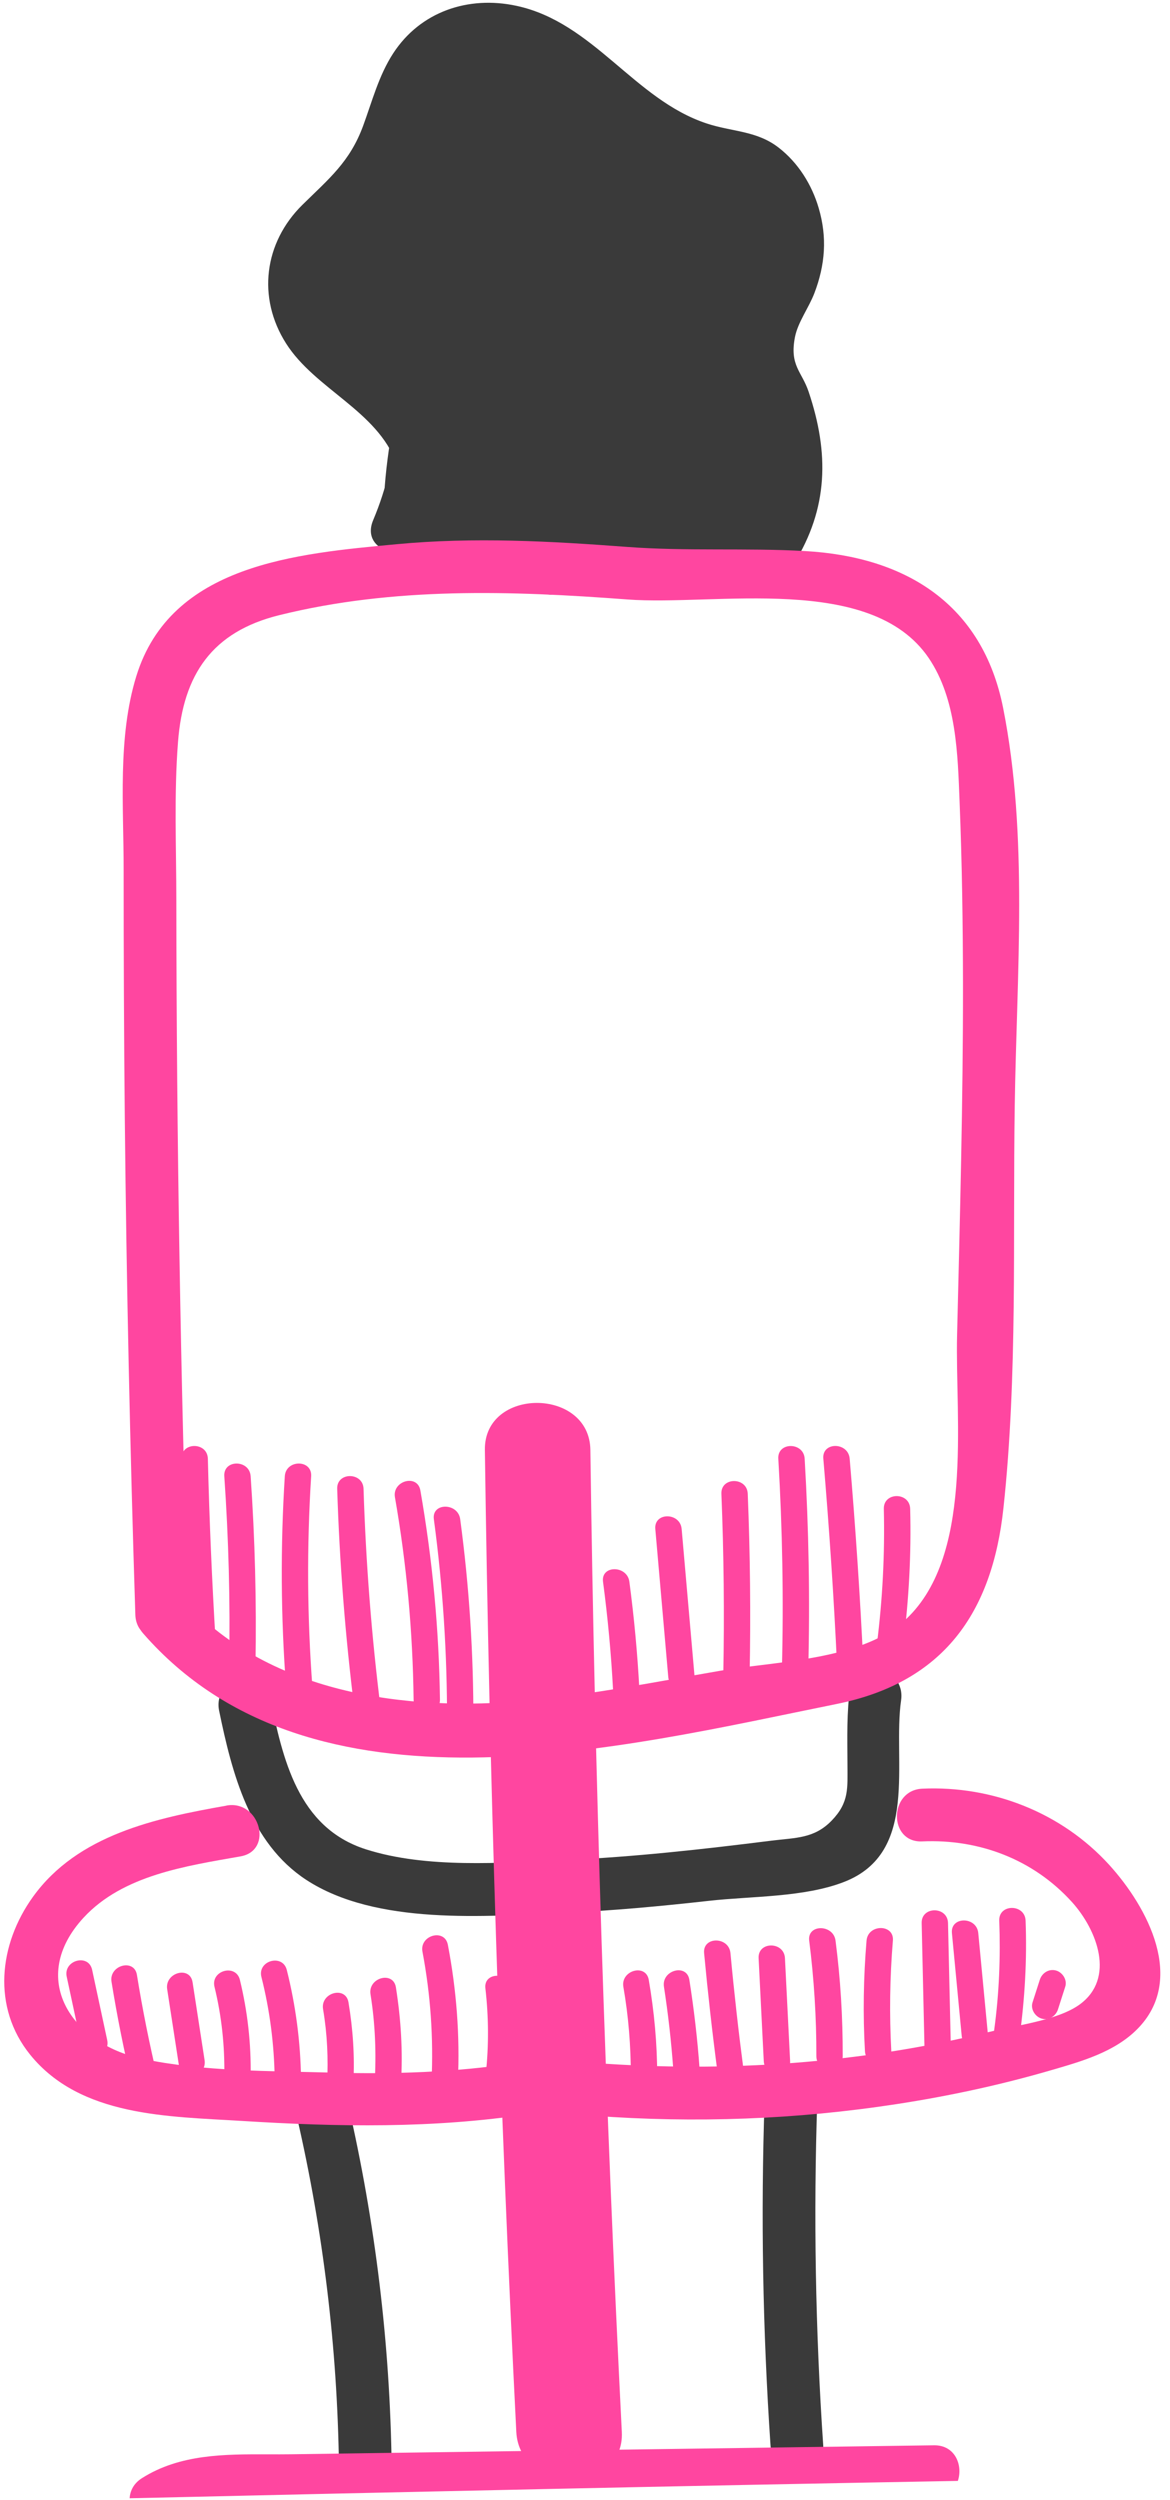 <svg width="111" height="237" viewBox="0 0 111 237" fill="none" xmlns="http://www.w3.org/2000/svg">
<path d="M20.79 162.19C22 168.07 23.7 174.72 29.06 178.22C35.7 182.55 46.05 181.67 53.54 181.34C58.14 181.14 62.73 180.71 67.3 180.2C71.33 179.75 76.3 179.89 80.11 178.4C87.25 175.6 84.66 166.95 85.49 161.18C85.94 158.03 81.12 156.67 80.67 159.85C80.31 162.39 80.39 164.72 80.4 167.28C80.4 169.51 80.58 170.86 78.91 172.59C77.24 174.32 75.49 174.21 73.19 174.5C66.66 175.32 60.12 176.05 53.54 176.34C47.57 176.6 40.47 177.16 34.71 175.32C28.25 173.26 26.82 166.74 25.61 160.86C24.96 157.71 20.14 159.04 20.79 162.19Z" fill="#3A3A3A"/>
<path d="M27.93 199.67C30.51 210.53 31.91 221.54 32.14 232.7C32.2 235.91 37.2 235.92 37.14 232.7C36.91 221.1 35.44 209.63 32.76 198.34C32.02 195.21 27.19 196.54 27.94 199.67H27.93Z" fill="#3A3A3A"/>
<path d="M72.54 199.061C72.17 209.991 72.36 220.911 73.1 231.821C73.32 235.011 78.32 235.041 78.1 231.821C77.36 220.911 77.17 209.991 77.54 199.061C77.65 195.841 72.65 195.851 72.54 199.061Z" fill="#3A3A3A"/>
<path d="M40.15 50.71C41.63 47.17 42.3 43.74 42.4 39.92C42.47 37.15 38.07 36.46 37.49 39.26C36.54 43.81 36.17 48.29 36.43 52.93C36.56 55.2 39.95 56.6 41.09 54.19C42.8 50.59 44.12 46.99 45.05 43.1L40.23 41.77C39.39 45.71 39.35 49.44 40.06 53.4C40.47 55.71 43.52 55.58 44.63 54C46.79 50.93 47.74 47.73 47.72 43.98C47.71 41.17 43.56 40.57 42.81 43.32C41.99 46.33 40.69 52.46 44.4 54.13C45.45 54.6 46.56 54.57 47.43 53.74C49.95 51.33 50.93 47.12 51.53 43.83C52.13 40.54 47.77 39.43 46.71 42.5C45.49 46.05 45.02 49.43 45.21 53.17L46.45 51.01L46.32 51.1C43.69 52.92 46.19 57.26 48.84 55.42C47.38 56.44 51.01 55.61 51.86 54.54C54.05 51.78 54.7 46.8 55.24 43.5C55.75 40.39 51.28 39 50.42 42.17C49.56 45.34 47.31 53.1 50.53 55.61C51.19 56.12 52.09 56.61 52.96 56.25C56.8 54.67 57.98 48.17 58.73 44.58C59.41 41.35 55.13 40.34 53.91 43.25C52.69 46.16 49.96 54.93 54.76 56.27C59.56 57.61 62.18 47.94 62.96 45.05C63.67 42.41 59.6 40.47 58.39 43.12C56.83 46.53 54.39 51.93 57.51 55.05C58.67 56.21 60.6 55.91 61.44 54.54C63.42 51.32 65.01 48.02 66.37 44.49L61.55 43.16C60.84 46.12 59.17 49.57 60.82 52.41C61.22 53.1 62.13 53.75 62.98 53.65C67.3 53.15 69.26 47.96 71.47 44.69L67.15 42.17C65.21 45.52 64.42 48.89 64.83 52.74C65.1 55.25 67.99 56.09 69.49 54C71.49 51.21 72.9 48.34 73.98 45.09C74.91 42.28 70.92 40.91 69.41 43.16C67.12 46.59 64.62 51.75 67.59 55.37C68.17 56.08 69.2 56.17 70.02 56.01C73.87 55.27 75.18 50.28 75.93 46.96C76.54 44.26 72.82 42.5 71.36 45.03C69.77 47.8 69.41 50.34 69.83 53.47C70.08 55.35 72.85 55.84 74.01 54.57C75.43 53.01 76.21 51.65 76.73 49.61C77.44 46.77 73.75 45.39 72.16 47.68C71.14 49.16 70.79 50.46 70.63 52.23C70.4 54.84 74.07 55.44 75.29 53.49C78.61 48.18 78.66 42.92 76.72 37.15C76.07 35.2 74.89 34.67 75.42 31.95C75.7 30.54 76.74 29.16 77.26 27.8C78.29 25.11 78.49 22.5 77.67 19.72C77.02 17.5 75.72 15.43 73.89 14.01C71.79 12.37 69.47 12.51 67.03 11.7C60.16 9.42 56.31 2.12 48.99 0.55C44.42 -0.43 39.88 1.1 37.3 5.06C35.93 7.17 35.31 9.59 34.45 11.93C33.19 15.35 31.21 16.94 28.69 19.42C25.05 23 24.38 28.22 27.14 32.56C29.9 36.9 35.79 38.94 37.61 43.93C38.51 46.41 42.7 46.27 42.52 43.27C42.09 36.21 40.62 29.48 37.92 22.92C37.07 20.86 34.69 20.51 33.35 22.32C32.34 23.7 31.68 25.01 31.02 26.58C29.94 29.17 34.47 31.11 35.59 28.51C36.61 26.14 37.62 23.77 38.64 21.4C39.88 18.51 36.1 16.09 34.32 18.88C32.68 21.45 31.25 24.06 29.99 26.83C28.91 29.19 31.96 32.23 33.92 29.86C36.5 26.73 41.88 21.53 38.62 17.5C37.51 16.12 35.55 16.86 34.69 18.01C32.2 21.36 30.53 24.9 29.46 28.93C28.86 31.21 31.96 33.35 33.64 31.36C36.63 27.82 38.08 24.01 37.9 19.36C37.81 16.93 34.52 15.89 33.24 18.1C31.43 21.24 26.61 33.11 32.89 34.64C38.71 36.05 40.81 24.32 41.14 20.7C41.33 18.62 38.21 17.29 36.87 18.93C34.41 21.94 29.73 31.55 34.59 34.36C39.74 37.34 43.58 26.65 44.51 23.34C45.27 20.61 41.38 18.96 39.94 21.41C37.07 26.29 35.59 31.39 35.31 37.04C35.18 39.76 38.62 40.11 39.97 38.3C43.15 34.02 45.09 29.34 45.86 24.05C46.24 21.46 42.78 19.42 41.29 22.12C38.97 26.33 37.78 30.68 37.63 35.48C37.54 38.19 40.92 38.57 42.29 36.74C44.82 33.36 46.57 29.77 47.78 25.73C48.6 23 44.63 21.36 43.21 23.8C40.67 28.18 39.33 32.74 39.01 37.79C38.84 40.54 42.33 40.81 43.67 39.05C46.52 35.31 48.37 31.23 49.34 26.63C49.9 23.98 46.16 22.07 44.77 24.7C41.78 30.37 41.2 37.3 39.94 43.51C39.42 46.09 43.33 48.2 44.51 45.44C46.86 39.96 48.74 34.39 50.1 28.57C50.84 25.41 46.34 24.22 45.28 27.24C43.68 31.8 39.51 43.96 44.79 47.31C45.83 47.97 47.69 47.63 48.21 46.41C50.75 40.51 52.75 34.52 54.13 28.24C54.83 25.08 50.36 23.88 49.31 26.91C47.14 33.14 45.84 39.47 45.26 46.03C45.04 48.52 48.8 49.41 49.92 47.29C53.46 40.59 55.62 33.62 56.63 26.11C56.86 24.41 54.86 23.38 53.47 23.7C50.32 24.43 49.49 27.67 48.64 30.43C47.22 35.03 46.66 39.82 46.68 44.62C46.69 47.26 49.95 47.81 51.34 45.88C55.25 40.44 56.69 32.9 58.56 26.57C59.35 23.9 55.28 22.07 53.99 24.64C50.78 31.07 49.21 37.8 49.38 44.99C49.42 46.99 52.19 48.5 53.65 46.76C58.05 41.51 59.58 33.29 61.87 26.93L57.05 25.6C54.63 32.48 53.18 39.5 52.57 46.76C52.31 49.81 56.51 49.81 57.48 47.42C60.12 40.91 62.47 34.3 64.79 27.67C65.86 24.62 61.06 23.35 59.97 26.34C57.62 32.79 55.66 39.34 54.08 46.02C53.51 48.46 56.42 50.18 58.26 48.45C60.57 46.28 61.32 42.76 62.41 39.87C64.01 35.64 65.61 31.4 67.2 27.17C68.19 24.54 63.82 22.67 62.63 25.24C60.1 30.72 58.27 36.32 57.18 42.26C56.7 44.9 60.3 46.82 61.75 44.19C64.45 39.28 66.29 34.07 68.03 28.77C69.05 25.67 64.33 24.48 63.21 27.44C61.39 32.27 60.24 37.15 59.57 42.26C59.24 44.81 63.1 45.54 64.23 43.52C66.39 39.68 67.64 35.61 68.77 31.37C69.6 28.25 64.85 26.95 63.95 30.04C62.83 33.88 62.13 37.7 61.73 41.68C61.48 44.13 65.33 45.11 66.39 42.94C68.04 39.56 69.36 36.15 70.38 32.53L65.56 31.2C64.39 35.48 63.52 39.76 62.92 44.16C62.58 46.71 66.05 48.85 67.49 46.09C68.93 43.33 70.1 40.34 70.85 37.15L66.03 35.82C65.52 38.43 65.19 41.01 65.02 43.67C64.85 46.33 68.47 46.97 69.68 44.93C70.76 43.12 71.69 41.29 72.51 39.35L67.94 38.75C68.34 40.89 67.44 43.4 69.85 44.76C71.99 45.97 73.41 44.52 74.97 43.3L70.79 42.2C71.09 43.42 71.42 43.97 72.3 44.85C74.43 46.98 77.34 44.29 76.23 41.82C74.71 38.43 73.74 34.93 73.44 31.22C73.24 28.77 73.28 26.55 72.35 24.24C71.47 22.06 68.28 21.69 67.53 24.24C66.78 26.79 67.05 28.7 68.5 30.86C69.5 32.36 71.87 32.6 72.82 30.86C74.46 27.85 76.64 20.9 71.5 19.98C66.92 19.16 63.55 26.63 66.62 29.83C73.84 37.37 77.78 12.02 67.44 18.17C64.26 20.06 61.5 26.92 65.18 29.59C69.48 32.72 72.57 26.74 72.36 23.11C72.13 19.01 68.41 14.27 64.19 17.73C61.05 20.31 60.45 27.09 65.05 28.38C74.69 31.09 71.5 6.13 61.8 18.31C59.58 21.09 57.34 27.86 61.74 29.93C66.86 32.34 68.28 24.93 68.33 21.53C68.55 5.36 49.94 22.29 56.81 29.42C64.18 37.07 70.08 9.85 58.49 15.1C54.56 16.88 49.12 24.67 52.18 28.98C55.68 33.9 61.42 28.07 62.4 24.29C63.38 20.51 62.76 11.13 56.88 11.83C50.66 12.58 48.57 23.35 48.73 28.13C48.78 29.53 49.84 30.56 51.23 30.63C60.23 31.05 65.6 11.46 56.16 11.46C51.22 11.46 47.26 18.88 46.03 22.81C44.72 27.01 47.22 31.64 52.14 29.29C56.44 27.24 58.7 21.45 58.31 16.93C57.92 12.41 54.25 10.03 50.14 12.71C46.74 14.93 41.63 22.2 43.86 26.56C46.09 30.92 51.07 28.23 52.95 25.13C55.06 21.64 57.1 12.24 50.76 11.65C45 11.11 40.7 18.99 39.28 23.47C38.68 25.38 40.58 26.93 42.36 26.55C46.02 25.75 48.56 23.33 50.1 19.96C51.28 17.37 53.07 12.54 50.58 10.06C44.73 4.22 38.97 18.43 38.55 22.27C38.37 23.95 40.29 25.03 41.71 24.68C47.8 23.17 51.45 13.91 47.46 8.83C46.88 8.09 45.85 8.07 45.03 8.19C39.57 8.99 38.13 18.34 37.78 22.64C37.59 24.98 40.55 25.7 42.05 24.41C45.4 21.51 50.16 12.76 47.1 8.36C42.9 2.31 37.19 15.08 36.1 17.57C35.01 20.06 37.99 22.93 40.03 20.6C43.39 16.76 45.03 12.45 44.82 7.33C44.72 5.01 42.22 4.24 40.55 5.56C36.95 8.41 35.17 12.23 34.9 16.77C34.76 19.06 37.66 19.89 39.17 18.54C42.84 15.23 44.63 10.8 44.2 5.86C44.02 3.82 41.54 2.42 39.93 4.09C37.75 6.36 34.56 13.48 39.67 14.78C44.78 16.08 47.23 8.55 46.85 5.04C46.59 2.66 43.59 1.54 42.19 3.78C40.19 6.99 40.38 13.19 45.78 12.37C49.68 11.77 51.75 5.65 48.77 2.98C47.87 2.17 46.81 2.1 45.74 2.59C41.57 4.51 42.67 12.39 46.56 14.07C51.72 16.31 55.74 10.31 53.76 5.82C53.42 5.04 52.4 4.58 51.6 4.58C46.58 4.56 45.37 12.41 49.11 15.11C54.11 18.72 57.47 12.44 56.43 8.16C55.91 6.01 52.96 5.79 51.86 7.56C49.86 10.78 49.17 16.99 54.57 17.33C59.27 17.63 59.79 11.88 58.27 8.72C57.92 7.99 56.92 7.42 56.11 7.48C48.38 8.03 53.55 21.29 61.12 17.52C61.89 17.14 62.37 16.19 62.36 15.36C62.34 14 61.92 13.15 60.71 12.46C59.5 11.77 57.97 12.17 57.29 13.36C56.36 14.98 56.25 15.19 55.89 17.03C55.26 20.17 60.08 21.52 60.71 18.36L61.61 15.89L58.19 16.79L58.59 17.02L57.35 14.86V15.37C57.77 14.65 58.18 13.93 58.59 13.21L57.45 11.31L55.29 12.55L56.1 12.49L53.94 11.25L56.17 10.09L51.6 9.49V9.58C50.87 9.17 50.15 8.75 49.44 8.34C48.21 8.48 47.81 8 48.25 6.9L45.22 6.51L46.49 6.3L41.83 5.04C42.33 6.98 41.61 8.62 39.65 9.96L42.08 10.6L43.44 7.63L39.17 5.86C39.5 9.57 38.4 12.49 35.6 15.01L39.87 16.78C40.07 13.45 41.51 11.12 44.06 9.11L39.79 7.34C39.95 11.14 38.99 14.2 36.46 17.08L40.39 20.11C41.56 17.44 43.11 13.28 45.56 11.52H43.04C42.41 11.24 42.24 14.48 41.92 15.55C41.24 17.76 40.24 19.39 38.5 20.89L42.77 22.66C42.91 20.91 43.82 13.4 46.35 13.03L43.92 12.39C43.92 12.39 43.77 14.77 43.71 15.11C43.38 17.28 43.01 19.22 40.37 19.88L43.53 22.29C43.73 20.46 44.24 18.73 45.22 17.16C45.52 16.58 45.91 16.07 46.4 15.63C47.31 15.13 47.44 14.48 46.79 13.69C46.23 14.55 46.27 16.17 45.87 17.17C44.86 19.7 43.61 21.19 41 21.76L44.08 24.84C44.71 22.84 45.74 20.07 47.52 18.76C52.54 15.03 48.17 24.08 47.4 23.49L48.64 25.65C48.5 23.93 50.08 17.02 52.68 17.69C55.28 18.36 50.91 24.22 50.85 24.19C50.3 23.87 54.11 18.13 54.7 17.85C56.96 16.8 55.96 19.49 55.54 20.84C54.96 22.71 53.82 25.8 51.23 25.68L53.73 28.18C53.64 25.48 53.96 22.82 55.21 20.38C55.52 19.77 56.89 17.08 57.49 17.06C57.57 17.06 57.74 21.63 57.68 21.99C57.53 23.04 57.3 24.04 56.76 24.98C56.4 25.6 57.41 23.17 57.64 22.77C60.81 17.38 60.3 25.32 58.28 25.73L60.71 26.37C59.81 25.35 62.57 19.97 63.47 20.16C63.6 20.19 62.94 24 63 24.2C63.95 27.08 64.93 22.45 65.59 21.71C67.31 19.79 64.99 21.34 65.91 22.05C65.44 23.29 65.58 23.61 66.32 23C66.56 22.88 66.8 22.74 67.02 22.59C67.31 22.73 69.12 23.89 68.95 23.46C69.72 25.45 65.35 25.12 71.48 25.04L69.32 23.8C70.27 25.09 69.11 27.23 68.48 28.39H72.8L72.33 25.62H67.51C68.72 28.6 68.36 32.05 68.91 35.2C69.46 38.35 70.56 41.41 71.89 44.39L75.82 41.36L75.59 40.91C75.1 38.9 72.8 38.72 71.41 39.81C70.62 40.37 70.51 40.48 71.08 40.15L73.24 41.39C72.81 40.82 72.86 38.19 72.73 37.47C72.35 35.48 68.99 34.91 68.16 36.87C67.33 38.83 66.41 40.64 65.33 42.45L69.99 43.71C70.13 41.51 70.4 39.36 70.82 37.19C71.43 34.06 66.74 32.7 66 35.86C65.36 38.6 64.45 41.1 63.15 43.6L67.72 45.53C68.31 41.13 69.19 36.85 70.36 32.57C71.21 29.46 66.41 28.14 65.54 31.24C64.67 34.34 63.52 37.47 62.06 40.45L66.72 41.71C67.08 38.18 67.78 34.8 68.77 31.4L63.95 30.07C62.94 33.9 61.87 37.55 59.92 41.03L64.58 42.29C65.19 37.62 66.38 33.2 68.04 28.8L63.22 27.47C61.61 32.37 59.93 37.17 57.44 41.7L62.01 43.63C63.02 38.13 64.62 32.89 66.96 27.81L62.39 25.88C61.25 28.9 60.11 31.93 58.97 34.95C57.89 37.8 56.97 42.86 54.73 44.95L58.91 47.38C60.48 40.69 62.44 34.15 64.8 27.7L59.98 26.37C57.66 33 55.31 39.61 52.67 46.12L57.58 46.78C58.15 39.96 59.61 33.4 61.88 26.95C62.95 23.9 58.14 22.62 57.06 25.62C56.07 28.36 55.09 31.09 54.1 33.83C53.03 36.81 52.17 40.8 50.12 43.25L54.39 45.02C54.25 38.72 55.51 32.83 58.32 27.19L53.75 25.26C52.01 31.15 50.67 38.32 47.03 43.37L51.69 44.63C51.67 41.69 51.85 38.82 52.42 35.92C52.64 34.82 53.62 28.8 54.81 28.52L51.65 26.11C50.77 32.7 48.73 38.89 45.63 44.77L50.29 46.03C50.83 39.91 52.15 34.03 54.16 28.24L49.34 26.91C48.05 32.74 46.29 38.39 43.92 43.88L47.34 42.98C47.1 42.83 48.16 35.72 48.21 35.48C48.64 33.11 49.33 30.83 50.13 28.56L45.31 27.23C44.05 32.6 42.4 37.83 40.23 42.9L44.8 44.83C45.96 39.15 46.4 32.4 49.13 27.22L44.56 25.29C43.66 29.52 42.01 33.07 39.39 36.52L44.05 37.78C44.31 33.59 45.45 29.95 47.57 26.32L43 24.39C41.91 28.04 40.29 31.16 38.01 34.2L42.67 35.46C42.8 31.52 43.74 28.09 45.65 24.62L41.08 22.69C40.37 27.58 38.65 31.78 35.7 35.75L40.36 37.01C40.59 32.2 41.87 28.05 44.3 23.9L39.73 21.97C39.69 22.12 36.01 30.42 35.66 29.88C36.57 31.25 38 28.1 38.14 27.81C39.09 25.83 38.93 24.28 40.45 22.43L36.18 20.66C36.03 22.33 35.1 29.12 32.93 29.77L35.36 30.41C33.36 28.77 36.69 22.14 37.6 20.58L32.94 19.32C33.06 22.6 32.29 25.25 30.14 27.79L34.32 30.22C35.28 26.6 36.82 23.49 39.05 20.49L35.12 21L35.57 21.56L34.93 19.13C34.37 21.69 32.01 24.35 30.42 26.29L34.35 29.32C35.62 26.55 37.05 23.94 38.68 21.37L34.36 18.85C33.34 21.22 32.33 23.59 31.31 25.96L35.88 27.89C36.32 26.77 36.93 25.75 37.7 24.83L33.13 24.23C35.65 30.36 37.15 36.61 37.55 43.25L42.46 42.59C41.33 39.5 39.46 37.32 36.99 35.18C33.16 31.86 27.92 28.52 32.26 22.96C33.54 21.32 35.53 20.39 36.79 18.63C37.7 17.35 38.32 15.92 38.89 14.45C40.83 9.45 42.14 3.63 49.12 5.75C53.91 7.21 57.25 11.84 61.41 14.44C66.02 17.33 73.15 16.38 73.07 23.43C73.02 27.79 69.37 30.85 70.56 35.45C71.09 37.51 72.46 39.25 72.95 41.34C73.75 44.73 72.82 48.09 71.01 50.98L75.67 52.24L76.52 50.22L71.95 48.29L70.52 51.05L74.7 52.15C74.42 50.46 74.76 48.93 75.72 47.56L71.15 45.63C70.91 46.68 70.15 50.92 68.74 51.19L71.17 51.83C70.33 50.81 73.23 46.49 73.77 45.67L69.2 43.74C68.25 46.58 66.95 49.04 65.21 51.46L69.87 52.72C69.54 49.64 69.96 47.36 71.51 44.68C73.14 41.86 68.98 39.52 67.19 42.16C66.76 42.8 63.63 48.57 63.01 48.64L65.17 49.88C64.85 49.33 66.27 45.07 66.41 44.48C67.17 41.29 62.73 40.19 61.59 43.15C60.39 46.27 58.92 49.16 57.17 52L61.1 51.49C60.45 50.84 62.48 46.22 62.76 45.62L58.19 43.69C57.84 44.99 56.39 51.03 54.81 51.41L57.24 52.05C56.12 51.03 58.27 45.75 58.78 44.54L53.96 43.21C53.62 44.85 53.24 46.45 52.68 48.03L51.65 50.5C50.54 52.11 50.55 52.4 51.69 51.39L54.12 52.03C53.12 51.25 54.95 44.72 55.3 43.45L50.48 42.12C50.15 44.11 49.87 48.43 48.6 49.95C47.85 50.84 47.5 50.28 46.38 51.05C43.75 52.87 46.25 57.21 48.9 55.37C49.85 54.71 50.01 54.19 50.27 53.12C50.51 52.14 50.16 50.76 50.23 49.72C50.38 47.6 50.92 45.75 51.6 43.77L46.78 42.44C46.33 44.9 45.86 48.33 43.96 50.14L46.99 49.75C46.56 49.56 47.6 44.96 47.7 44.59L42.79 43.93C42.8 46.83 42.05 49.06 40.38 51.42L44.95 52.02C44.39 48.89 44.46 46.15 45.12 43.04C45.78 39.93 41.05 38.57 40.3 41.71C39.47 45.15 38.37 48.4 36.84 51.6L41.5 52.86C41.26 48.65 41.52 44.66 42.38 40.52L37.47 39.86C37.39 43.25 36.7 46.22 35.4 49.32C34.1 52.42 39 53.58 40.22 50.65L40.15 50.71Z" fill="#3A3A3A"/>
<path d="M17.85 153.051C17.13 130.501 16.75 107.951 16.73 85.391C16.73 80.391 16.5 75.311 16.89 70.331C17.38 63.941 20.13 59.891 26.49 58.321C37.35 55.631 48.48 56.001 59.52 56.831C67.87 57.461 82.6 54.311 88.1 62.371C90.76 66.281 90.86 71.511 91.04 76.061C91.27 81.811 91.35 87.561 91.36 93.311C91.37 104.401 91.07 115.481 90.8 126.561C90.6 134.601 92.47 147.831 85.67 153.761C81.48 157.411 73.55 157.491 68.28 158.401C62.25 159.441 56.21 160.641 50.11 161.221C38.53 162.311 25.19 160.571 17.11 151.301C14.99 148.871 11.47 152.421 13.57 154.841C29.57 173.191 58.91 165.671 79.38 161.541C89.48 159.501 94.13 152.951 95.2 142.961C96.55 130.431 96.08 117.431 96.27 104.831C96.46 92.231 97.57 79.211 95.17 67.121C93.22 57.291 85.95 52.771 76.36 52.241C70.74 51.931 65.14 52.271 59.52 51.851C52.18 51.301 44.99 50.901 37.64 51.591C28.14 52.481 16.2 53.481 12.93 64.111C11.14 69.921 11.74 76.501 11.73 82.481C11.73 90.331 11.76 98.171 11.84 106.021C12 121.711 12.34 137.401 12.84 153.081C12.94 156.291 17.94 156.301 17.84 153.081L17.85 153.051Z" fill="#FF46A0"/>
<path d="M21.48 171.18C14.76 172.36 7.37 173.94 3.13 179.82C-0.12 184.33 -0.77 190.3 2.86 194.79C7.64 200.7 16.02 200.64 22.93 201.07C32.07 201.64 41.13 201.8 50.21 200.41C53.38 199.92 52.03 195.11 48.88 195.59C43.12 196.47 37.33 196.65 31.52 196.49C25.71 196.33 19.21 196.4 13.46 195.17C6.8 193.75 2.6 187.56 7.94 181.79C11.67 177.76 17.67 176.9 22.82 175.99C25.98 175.43 24.64 170.61 21.49 171.17L21.48 171.18Z" fill="#FF46A0"/>
<path d="M56.32 200.581C65.94 201.291 75.55 200.941 85.09 199.471C90.04 198.711 94.96 197.651 99.76 196.251C102.62 195.421 105.74 194.541 107.9 192.361C112.52 187.701 108.92 180.851 105.23 176.791C100.71 171.831 94.15 169.271 87.5 169.571C84.3 169.721 84.28 174.721 87.5 174.571C92.89 174.331 98.03 176.271 101.7 180.321C104.09 182.971 105.84 187.551 102.43 190.031C100.35 191.541 96.33 192.021 93.9 192.621C81.59 195.631 68.96 196.501 56.33 195.571C53.12 195.331 53.14 200.331 56.33 200.571L56.32 200.581Z" fill="#FF46A0"/>
<path d="M46.001 137.454C46.431 168.497 47.422 199.541 48.983 230.556C49.284 236.468 59.294 236.495 58.993 230.556C57.432 199.541 56.431 168.507 56.01 137.454C55.93 131.524 45.92 131.506 46.001 137.454Z" fill="#FF46A0"/>
<path d="M20.46 155.661C20.11 149.871 19.86 144.081 19.72 138.291C19.68 136.681 17.18 136.681 17.22 138.291C17.37 144.091 17.61 149.881 17.96 155.661C18.06 157.261 20.56 157.271 20.46 155.661Z" fill="#FF46A0"/>
<path d="M24.24 157.801C24.34 151.841 24.19 145.901 23.78 139.951C23.67 138.351 21.17 138.341 21.28 139.951C21.69 145.901 21.85 151.841 21.74 157.801C21.71 159.411 24.21 159.411 24.24 157.801Z" fill="#FF46A0"/>
<path d="M29.64 159.951C29.14 153.281 29.1 146.631 29.52 139.951C29.62 138.341 27.12 138.351 27.02 139.951C26.6 146.621 26.64 153.281 27.14 159.951C27.26 161.541 29.76 161.561 29.64 159.951Z" fill="#FF46A0"/>
<path d="M36.13 162.09C35.25 155.13 34.71 148.15 34.49 141.14C34.44 139.54 31.94 139.53 31.99 141.14C32.21 148.15 32.76 155.13 33.63 162.09C33.83 163.66 36.33 163.68 36.13 162.09Z" fill="#FF46A0"/>
<path d="M41.74 161.131C41.65 154.461 41.03 147.861 39.88 141.291C39.6 139.711 37.19 140.381 37.47 141.951C38.58 148.301 39.16 154.681 39.24 161.131C39.26 162.741 41.76 162.741 41.74 161.131Z" fill="#FF46A0"/>
<path d="M60.66 160.181C60.48 156.761 60.16 153.351 59.71 149.951C59.5 148.381 57 148.361 57.21 149.951C57.66 153.351 57.98 156.761 58.16 160.181C58.25 161.781 60.75 161.791 60.66 160.181Z" fill="#FF46A0"/>
<path d="M65.9 158.991L64.67 144.951C64.53 143.361 62.03 143.341 62.17 144.951L63.4 158.991C63.54 160.581 66.04 160.601 65.9 158.991Z" fill="#FF46A0"/>
<path d="M71.12 158.751C71.23 153.031 71.17 147.321 70.94 141.611C70.88 140.011 68.38 140.001 68.44 141.611C68.67 147.321 68.73 153.031 68.62 158.751C68.59 160.361 71.09 160.361 71.12 158.751Z" fill="#FF46A0"/>
<path d="M76.68 158.281C76.85 151.611 76.73 144.951 76.34 138.291C76.25 136.691 73.74 136.681 73.84 138.291C74.23 144.951 74.35 151.611 74.18 158.281C74.14 159.891 76.64 159.891 76.68 158.281Z" fill="#FF46A0"/>
<path d="M81.92 158.031C81.61 151.441 81.17 144.861 80.61 138.281C80.47 136.691 77.97 136.671 78.11 138.281C78.67 144.851 79.11 151.441 79.42 158.031C79.5 159.631 82 159.641 81.92 158.031Z" fill="#FF46A0"/>
<path d="M85.69 155.9C86.23 151.63 86.46 147.351 86.35 143.041C86.31 141.431 83.81 141.431 83.85 143.041C83.95 147.351 83.73 151.62 83.19 155.9C82.99 157.49 85.49 157.48 85.69 155.9Z" fill="#FF46A0"/>
<path d="M44.91 163.281C44.93 156.821 44.52 150.411 43.66 144.021C43.45 142.451 40.95 142.431 41.16 144.021C42.02 150.421 42.43 156.831 42.41 163.281C42.41 164.891 44.9 164.891 44.91 163.281Z" fill="#FF46A0"/>
<path d="M10.17 193.401L8.74 186.741C8.4 185.171 5.99 185.831 6.33 187.401L7.76 194.061C8.1 195.631 10.51 194.971 10.17 193.401Z" fill="#FF46A0"/>
<path d="M14.94 196.971C14.17 193.741 13.52 190.501 12.99 187.221C12.73 185.641 10.32 186.311 10.58 187.881C11.11 191.151 11.76 194.401 12.53 197.631C12.9 199.191 15.32 198.531 14.94 196.971Z" fill="#FF46A0"/>
<path d="M19.41 195.31L18.27 187.92C18.02 186.33 15.62 187.01 15.86 188.58L17 195.97C17.25 197.56 19.65 196.88 19.41 195.31Z" fill="#FF46A0"/>
<path d="M23.78 196.83C23.83 193.74 23.49 190.7 22.76 187.7C22.38 186.14 19.97 186.8 20.35 188.36C21.03 191.15 21.33 193.96 21.28 196.83C21.25 198.44 23.75 198.44 23.78 196.83Z" fill="#FF46A0"/>
<path d="M28.56 197.071C28.51 193.581 28.06 190.151 27.21 186.761C26.82 185.201 24.41 185.861 24.8 187.421C25.6 190.591 26.01 193.791 26.06 197.061C26.08 198.671 28.58 198.671 28.56 197.061V197.071Z" fill="#FF46A0"/>
<path d="M33.52 197.54C33.66 194.94 33.49 192.39 33.06 189.82C32.79 188.24 30.38 188.91 30.65 190.48C31.05 192.82 31.15 195.16 31.03 197.53C30.94 199.14 33.44 199.13 33.53 197.53L33.52 197.54Z" fill="#FF46A0"/>
<path d="M38.04 197.54C38.23 194.47 38.04 191.44 37.56 188.4C37.3 186.82 34.9 187.49 35.15 189.06C35.6 191.87 35.71 194.69 35.54 197.54C35.44 199.15 37.94 199.14 38.04 197.54Z" fill="#FF46A0"/>
<path d="M43.44 197.321C43.64 192.961 43.31 188.661 42.49 184.371C42.19 182.791 39.78 183.461 40.08 185.031C40.85 189.101 41.13 193.171 40.94 197.311C40.87 198.921 43.37 198.911 43.44 197.311V197.321Z" fill="#FF46A0"/>
<path d="M48.59 196.601C48.88 193.891 48.87 191.201 48.55 188.501C48.37 186.921 45.86 186.901 46.05 188.501C46.36 191.201 46.38 193.901 46.09 196.601C45.92 198.201 48.42 198.191 48.59 196.601Z" fill="#FF46A0"/>
<path d="M62.35 196.83C62.35 193.76 62.07 190.72 61.55 187.7C61.28 186.12 58.87 186.79 59.14 188.36C59.63 191.17 59.85 193.98 59.85 196.83C59.85 198.44 62.35 198.44 62.35 196.83Z" fill="#FF46A0"/>
<path d="M66.37 196.121C66.17 193.301 65.84 190.49 65.4 187.69C65.15 186.11 62.74 186.781 62.99 188.351C63.39 190.931 63.68 193.511 63.87 196.111C63.99 197.711 66.49 197.721 66.37 196.111V196.121Z" fill="#FF46A0"/>
<path d="M70.56 196.371C70.07 192.641 69.65 188.911 69.3 185.161C69.15 183.571 66.65 183.561 66.8 185.161C67.15 188.901 67.57 192.641 68.06 196.371C68.27 197.941 70.77 197.961 70.56 196.371Z" fill="#FF46A0"/>
<path d="M74.96 195.4L74.47 185.64C74.39 184.04 71.89 184.03 71.97 185.64L72.46 195.4C72.54 197 75.04 197.01 74.96 195.4Z" fill="#FF46A0"/>
<path d="M79.95 194.931C79.96 191.261 79.74 187.621 79.27 183.981C79.07 182.411 76.57 182.391 76.77 183.981C77.23 187.621 77.46 191.271 77.45 194.931C77.45 196.541 79.95 196.541 79.95 194.931Z" fill="#FF46A0"/>
<path d="M84.56 194.46C84.37 190.96 84.42 187.47 84.71 183.98C84.85 182.38 82.34 182.39 82.21 183.98C81.92 187.47 81.86 190.96 82.06 194.46C82.15 196.06 84.65 196.07 84.56 194.46Z" fill="#FF46A0"/>
<path d="M90.21 194.211L89.94 182.311C89.9 180.701 87.4 180.701 87.44 182.311L87.71 194.211C87.75 195.821 90.25 195.821 90.21 194.211Z" fill="#FF46A0"/>
<path d="M96.73 193.111C97.23 189.441 97.44 185.781 97.3 182.081C97.24 180.481 94.74 180.471 94.8 182.081C94.93 185.551 94.79 189.011 94.32 192.451C94.11 194.021 96.51 194.701 96.73 193.111Z" fill="#FF46A0"/>
<path d="M93.74 193.021L92.81 183.261C92.66 181.671 90.16 181.661 90.31 183.261L91.24 193.021C91.39 194.611 93.89 194.621 93.74 193.021Z" fill="#FF46A0"/>
<path d="M100.37 190.501L101.06 188.351C101.27 187.711 100.82 186.991 100.19 186.811C99.51 186.621 98.86 187.041 98.65 187.681L97.96 189.831C97.75 190.471 98.2 191.191 98.83 191.371C99.51 191.561 100.16 191.141 100.37 190.501Z" fill="#FF46A0"/>
<path fill-rule="evenodd" clip-rule="evenodd" d="M12.299 236.844C38.489 236.241 64.681 235.668 90.873 235.197C91.37 233.725 90.618 231.79 88.61 231.821L47.62 232.391C44.288 232.436 40.958 232.483 37.627 232.531C34.292 232.578 30.957 232.626 27.62 232.671C26.897 232.681 26.168 232.679 25.437 232.677C21.285 232.665 17.065 232.653 13.46 234.941C12.689 235.43 12.34 236.131 12.299 236.844Z" fill="#FF46A0"/>
</svg>
